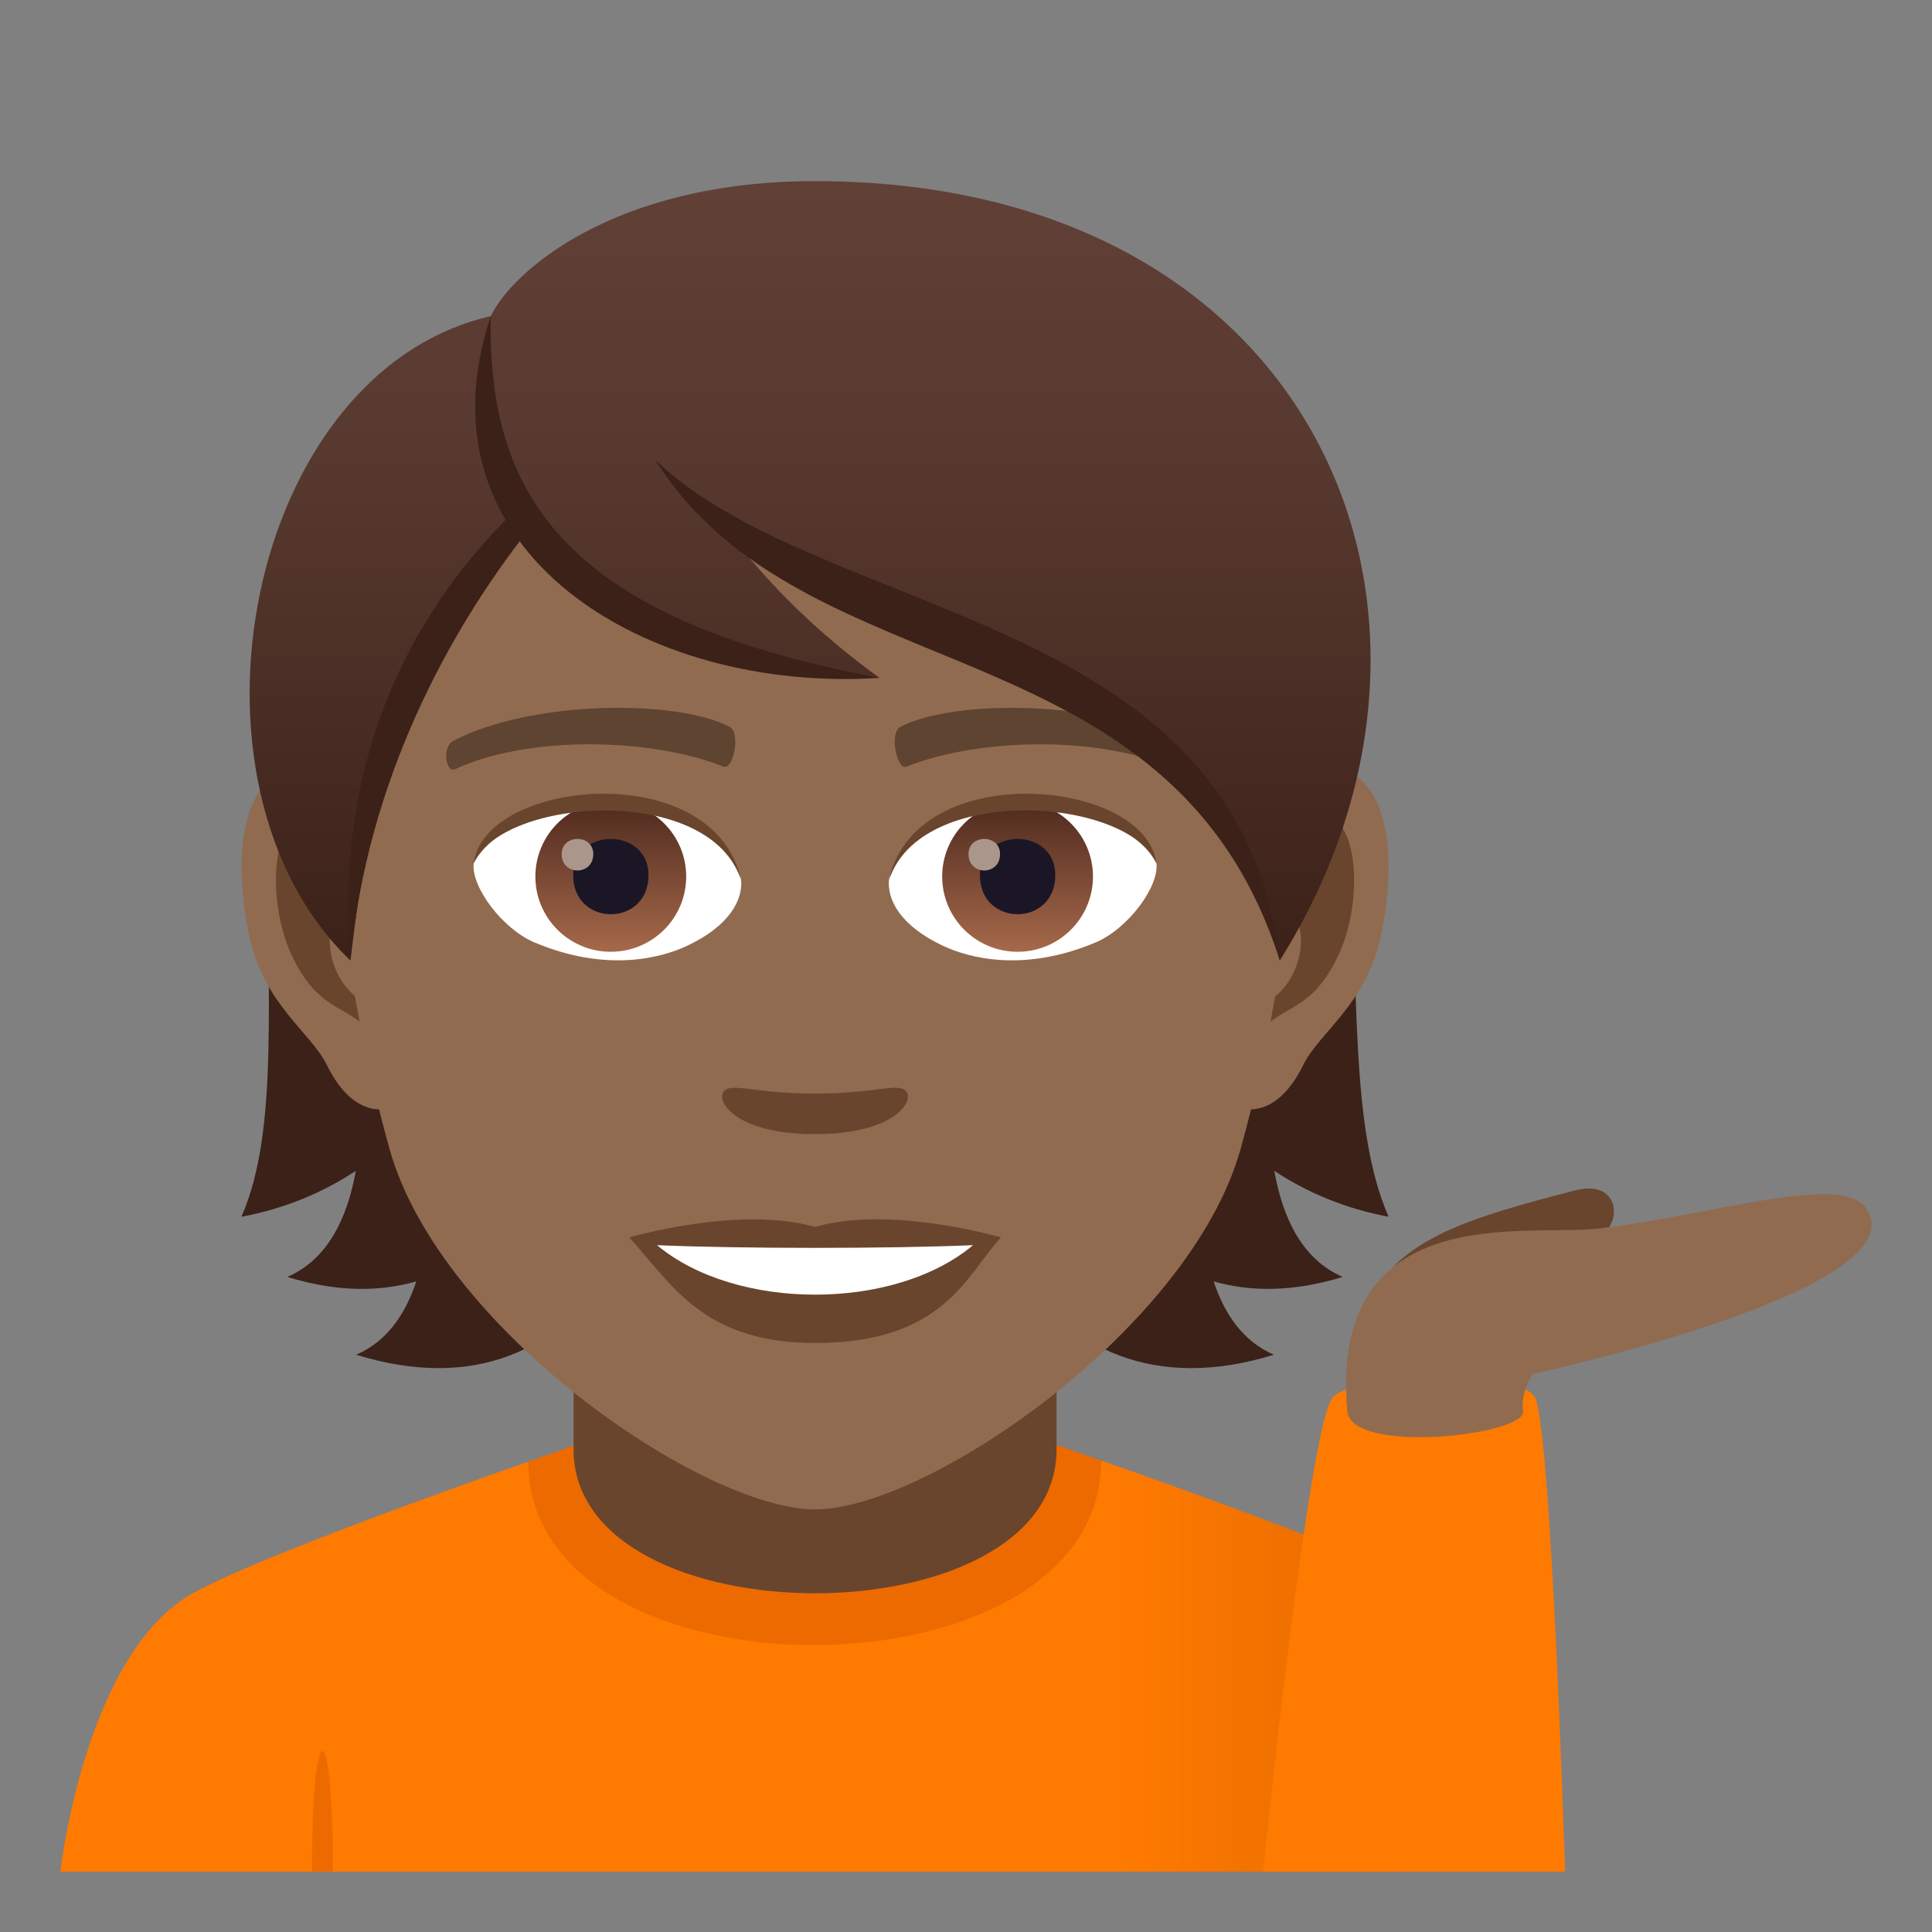 <?xml version="1.0" encoding="utf-8"?>
<!-- Generator: Adobe Illustrator 15.0.0, SVG Export Plug-In . SVG Version: 6.00 Build 0)  -->
<!DOCTYPE svg PUBLIC "-//W3C//DTD SVG 1.1//EN" "http://www.w3.org/Graphics/SVG/1.1/DTD/svg11.dtd">
<svg version="1.1" id="Layer_1" xmlns:x="http://ns.adobe.com/Extensibility/1.0/" xmlns:i="http://ns.adobe.com/AdobeIllustrator/10.0/" xmlns:graph="http://ns.adobe.com/Graphs/1.0/"
	 xmlns="http://www.w3.org/2000/svg" xmlns:xlink="http://www.w3.org/1999/xlink" xmlns:a="http://ns.adobe.com/AdobeSVGViewerExtensions/3.0/"
	 x="0px" y="0px" width="64px" height="64px" viewBox="0 0 64 64" enable-background="new 0 0 64 64" xml:space="preserve">
<rect x="0" y="0" width="64" height="64" fill="#808080" stroke="none"/>
<linearGradient id="SVGID_1_" gradientUnits="userSpaceOnUse" x1="2.001" y1="55.191" x2="52.002" y2="55.191">
	<stop  offset="0.7" style="stop-color:#FF7A00"/>
	<stop  offset="1" style="stop-color:#D86100"/>
	<a:midPointStop  offset="0.7" style="stop-color:#FF7A00"/>
	<a:midPointStop  offset="0.5" style="stop-color:#FF7A00"/>
	<a:midPointStop  offset="1" style="stop-color:#D86100"/>
</linearGradient>
<path fill="url(#SVGID_1_)" d="M46.312,52.114c-3.359-1.491-9.832-3.73-9.832-3.73L17.5,48.421c0,0-8.566,2.966-11.066,4.331
	C2.807,54.729,2,62,2,62h44.311V52.114z"/>
<path fill="#ED6A00" d="M11.028,62h-0.693C10.334,56.667,11.028,56.667,11.028,62z"/>
<path fill="#ED6A00" d="M43.669,62h-0.695C42.974,56.667,43.669,56.667,43.669,62z"/>
<path fill="#ED6A00" d="M17.5,48.421c0,8.123,18.979,8.086,18.979-0.037l-1.709-0.601H19.311L17.5,48.421z"/>
<path fill="#69452D" d="M19,48.011c0,6.358,16,6.358,16,0c0-2.164,0-7.035,0-7.035H19C19,40.976,19,45.847,19,48.011z"/>
<path fill="#3B2118" d="M42.212,38.785c1.082,0.715,2.33,1.248,3.787,1.521c-2.586-5.888,1.314-18.237-6.682-27.311
	c-11.27,0.337-12.829,36.722,2.883,31.883c-1-0.433-1.629-1.315-1.996-2.43c1.211,0.347,2.627,0.358,4.275-0.148
	C43.167,41.734,42.499,40.399,42.212,38.785z"/>
<path fill="#3B2118" d="M13.92,12.995c-7.996,9.073-3.334,21.423-5.922,27.311c1.457-0.272,2.707-0.806,3.789-1.521
	c-0.289,1.614-0.957,2.949-2.27,3.515c1.648,0.507,3.063,0.495,4.273,0.148c-0.367,1.114-0.992,1.997-1.992,2.43
	C27.508,49.717,25.192,13.332,13.92,12.995z"/>
<path id="Path_1866_" fill="#916B50" d="M43.442,25.393c-2.547,0.308-4.383,8.815-2.783,11.061c0.225,0.314,1.535,0.813,2.508-1.167
	c0.539-1.098,2.094-2.013,2.574-4.277C46.358,28.109,45.976,25.086,43.442,25.393z"/>
<path id="Path_1865_" fill="#916B50" d="M10.557,25.393c2.547,0.308,4.385,8.815,2.783,11.061c-0.225,0.314-1.537,0.813-2.508-1.167
	c-0.539-1.098-2.094-2.013-2.574-4.277C7.641,28.109,8.026,25.086,10.557,25.393z"/>
<path id="Path_1864_" fill="#69452D" d="M43.372,27.023c-0.664,0.209-1.389,1.22-1.781,2.896c2.322-0.498,1.742,3.362-0.275,3.435
	c0.018,0.389,0.045,0.788,0.092,1.208c0.973-1.409,1.959-0.844,2.938-2.94C45.226,29.731,45.017,26.508,43.372,27.023z"/>
<path id="Path_1863_" fill="#69452D" d="M12.409,29.916c-0.395-1.675-1.117-2.686-1.781-2.893c-1.645-0.516-1.855,2.708-0.975,4.599
	c0.979,2.097,1.967,1.531,2.939,2.94c0.049-0.421,0.074-0.821,0.092-1.209C10.686,33.258,10.116,29.446,12.409,29.916z"/>
<path fill="#916B50" d="M26.999,9.035c-11.029,0-16.342,8.965-15.678,20.492c0.137,2.317,0.783,5.661,1.58,8.524
	C14.555,44.006,23.282,50,26.999,50s12.444-5.994,14.1-11.948c0.797-2.863,1.441-6.207,1.578-8.524
	C43.341,18,38.03,9.035,26.999,9.035z"/>
<path id="Path_1862_" fill="#5E4431" d="M38.981,24.543c-2.521-1.333-7.35-1.398-9.147-0.47c-0.387,0.18-0.131,1.443,0.193,1.323
	c2.504-0.989,6.547-1.012,8.893,0.085C39.233,25.623,39.364,24.729,38.981,24.543z"/>
<path id="Path_1861_" fill="#5E4431" d="M15.018,24.543c2.521-1.333,7.346-1.398,9.146-0.47c0.383,0.18,0.131,1.443-0.193,1.323
	c-2.51-0.989-6.547-1.012-8.895,0.085C14.764,25.623,14.635,24.729,15.018,24.543z"/>
<path id="Path_1860_" fill="#69452D" d="M29.975,36.108c-0.314-0.22-1.053,0.118-2.977,0.118c-1.92,0-2.66-0.338-2.977-0.118
	c-0.375,0.265,0.225,1.462,2.977,1.462C29.752,37.57,30.354,36.373,29.975,36.108z"/>
<path id="Path_1859_" fill="#69452D" d="M26.999,40.646c-2.48-0.728-6.156,0.345-6.156,0.345c1.4,1.523,2.426,3.497,6.156,3.497
	c4.273,0,5.002-2.242,6.159-3.497C33.157,40.99,29.479,39.913,26.999,40.646z"/>
<path id="Path_1858_" fill="#FFFFFF" d="M21.766,41.248c2.602,2.178,7.852,2.193,10.467,0
	C29.461,41.366,24.557,41.368,21.766,41.248z"/>
<path id="Path_1857_" fill="#FFFFFF" d="M24.545,29.086c0.094,0.729-0.402,1.593-1.773,2.24c-0.873,0.412-2.684,0.896-5.066-0.106
	c-1.066-0.449-2.107-1.85-2.014-2.623C16.983,26.167,23.336,25.812,24.545,29.086z"/>
<linearGradient id="Oval_1_" gradientUnits="userSpaceOnUse" x1="-425.343" y1="477.466" x2="-425.343" y2="478.225" gradientTransform="matrix(6.57 0 0 -6.57 2814.78 3168.528)">
	<stop  offset="0" style="stop-color:#A6694A"/>
	<stop  offset="1" style="stop-color:#4F2A1E"/>
	<a:midPointStop  offset="0" style="stop-color:#A6694A"/>
	<a:midPointStop  offset="0.5" style="stop-color:#A6694A"/>
	<a:midPointStop  offset="1" style="stop-color:#4F2A1E"/>
</linearGradient>
<ellipse id="Oval_248_" fill="url(#Oval_1_)" cx="20.233" cy="29.037" rx="2.498" ry="2.492"/>
<path id="Path_1856_" fill="#1A1626" d="M18.987,28.991c0,1.725,2.496,1.725,2.496,0C21.483,27.391,18.987,27.391,18.987,28.991z"/>
<path id="Path_1855_" fill="#AB968C" d="M18.606,28.293c0,0.724,1.047,0.724,1.047,0C19.653,27.623,18.606,27.623,18.606,28.293z"/>
<path id="Path_1854_" fill="#69452D" d="M24.557,29.183c-1.014-3.253-7.924-2.772-8.865-0.586
	C16.04,25.797,23.694,25.058,24.557,29.183z"/>
<path id="Path_1853_" fill="#FFFFFF" d="M29.454,29.086c-0.096,0.729,0.4,1.593,1.773,2.24c0.871,0.412,2.684,0.896,5.065-0.106
	c1.07-0.449,2.109-1.85,2.016-2.623C37.019,26.167,30.661,25.812,29.454,29.086z"/>
<linearGradient id="Oval_2_" gradientUnits="userSpaceOnUse" x1="-425.991" y1="477.466" x2="-425.991" y2="478.225" gradientTransform="matrix(6.57 0 0 -6.57 2832.511 3168.528)">
	<stop  offset="0" style="stop-color:#A6694A"/>
	<stop  offset="1" style="stop-color:#4F2A1E"/>
	<a:midPointStop  offset="0" style="stop-color:#A6694A"/>
	<a:midPointStop  offset="0.5" style="stop-color:#A6694A"/>
	<a:midPointStop  offset="1" style="stop-color:#4F2A1E"/>
</linearGradient>
<path id="Oval_247_" fill="url(#Oval_2_)" d="M33.71,26.545c1.377,0,2.496,1.115,2.496,2.492c0,1.376-1.119,2.492-2.496,2.492
	c-1.381,0-2.499-1.116-2.499-2.492C31.211,27.66,32.329,26.545,33.71,26.545z"/>
<path id="Path_1852_" fill="#1A1626" d="M32.461,28.991c0,1.725,2.497,1.725,2.497,0C34.958,27.391,32.461,27.391,32.461,28.991z"/>
<path id="Path_1851_" fill="#AB968C" d="M32.083,28.293c0,0.724,1.045,0.724,1.045,0C33.128,27.623,32.083,27.623,32.083,28.293z"/>
<path id="Path_1850_" fill="#69452D" d="M29.442,29.183c1.012-3.251,7.92-2.786,8.866-0.586
	C37.958,25.797,30.305,25.058,29.442,29.183z"/>
<linearGradient id="SVGID_2_" gradientUnits="userSpaceOnUse" x1="26.836" y1="31.818" x2="26.836" y2="6">
	<stop  offset="0" style="stop-color:#3B2118"/>
	<stop  offset="0.095" style="stop-color:#40251C"/>
	<stop  offset="0.655" style="stop-color:#58392F"/>
	<stop  offset="1" style="stop-color:#614036"/>
	<a:midPointStop  offset="0" style="stop-color:#3B2118"/>
	<a:midPointStop  offset="0.4" style="stop-color:#3B2118"/>
	<a:midPointStop  offset="1" style="stop-color:#614036"/>
</linearGradient>
<path fill="url(#SVGID_2_)" d="M27,6c-6.711,0-10.064,3.035-10.744,4.474c-8.113,1.852-10.723,15.515-4.648,21.345
	c0.754-6.211,1.48-10.201,5.617-14.405c2.412,3.227,7.424,5.042,11.91,5.042c-2.125-1.54-3.574-3.051-4.711-4.458
	c7.494,3.434,15.885,5.631,17.969,13.821C49.603,20.359,43.614,6,27,6z"/>
<path fill="#69452D" d="M53.095,40.838c0.611-0.342,0.564-1.785-0.918-1.404c-3.564,0.916-5.711,1.596-6.732,3.496
	C44.755,44.211,48.79,42.791,53.095,40.838z"/>
<path fill="#FF7A00" d="M51.845,62c0,0-0.467-15.172-1.031-15.766c-1.053-1.104-5.824-0.666-6.635,0.021S41.845,62,41.845,62H51.845
	z"/>
<path fill="#916B50" d="M50.454,46.75c-0.09-0.662,0.326-1.234,0.326-1.234s12.963-2.807,11.021-5.51
	c-0.836-1.162-5.111,0.26-8.902,0.695c-2.307,0.266-8.887-0.998-8.268,6.049C44.761,48.201,50.558,47.541,50.454,46.75z"/>
<path fill="#3B2118" d="M16.256,10.472c-0.102,5.721,2.209,10,12.879,11.982C21.485,22.971,13.635,18.349,16.256,10.472z"/>
<path fill="#3B2118" d="M16.926,17.049c-2.785,2.745-5.912,7.504-5.318,14.769c0.553-6.005,3.313-10.949,5.811-14.152
	C17.241,17.473,17.077,17.267,16.926,17.049z"/>
<path fill="#3B2118" d="M21.704,15.235c5.596,5.342,19.346,4.994,20.69,16.582C38.806,20.546,26.647,23.075,21.704,15.235z"/>
</svg>
